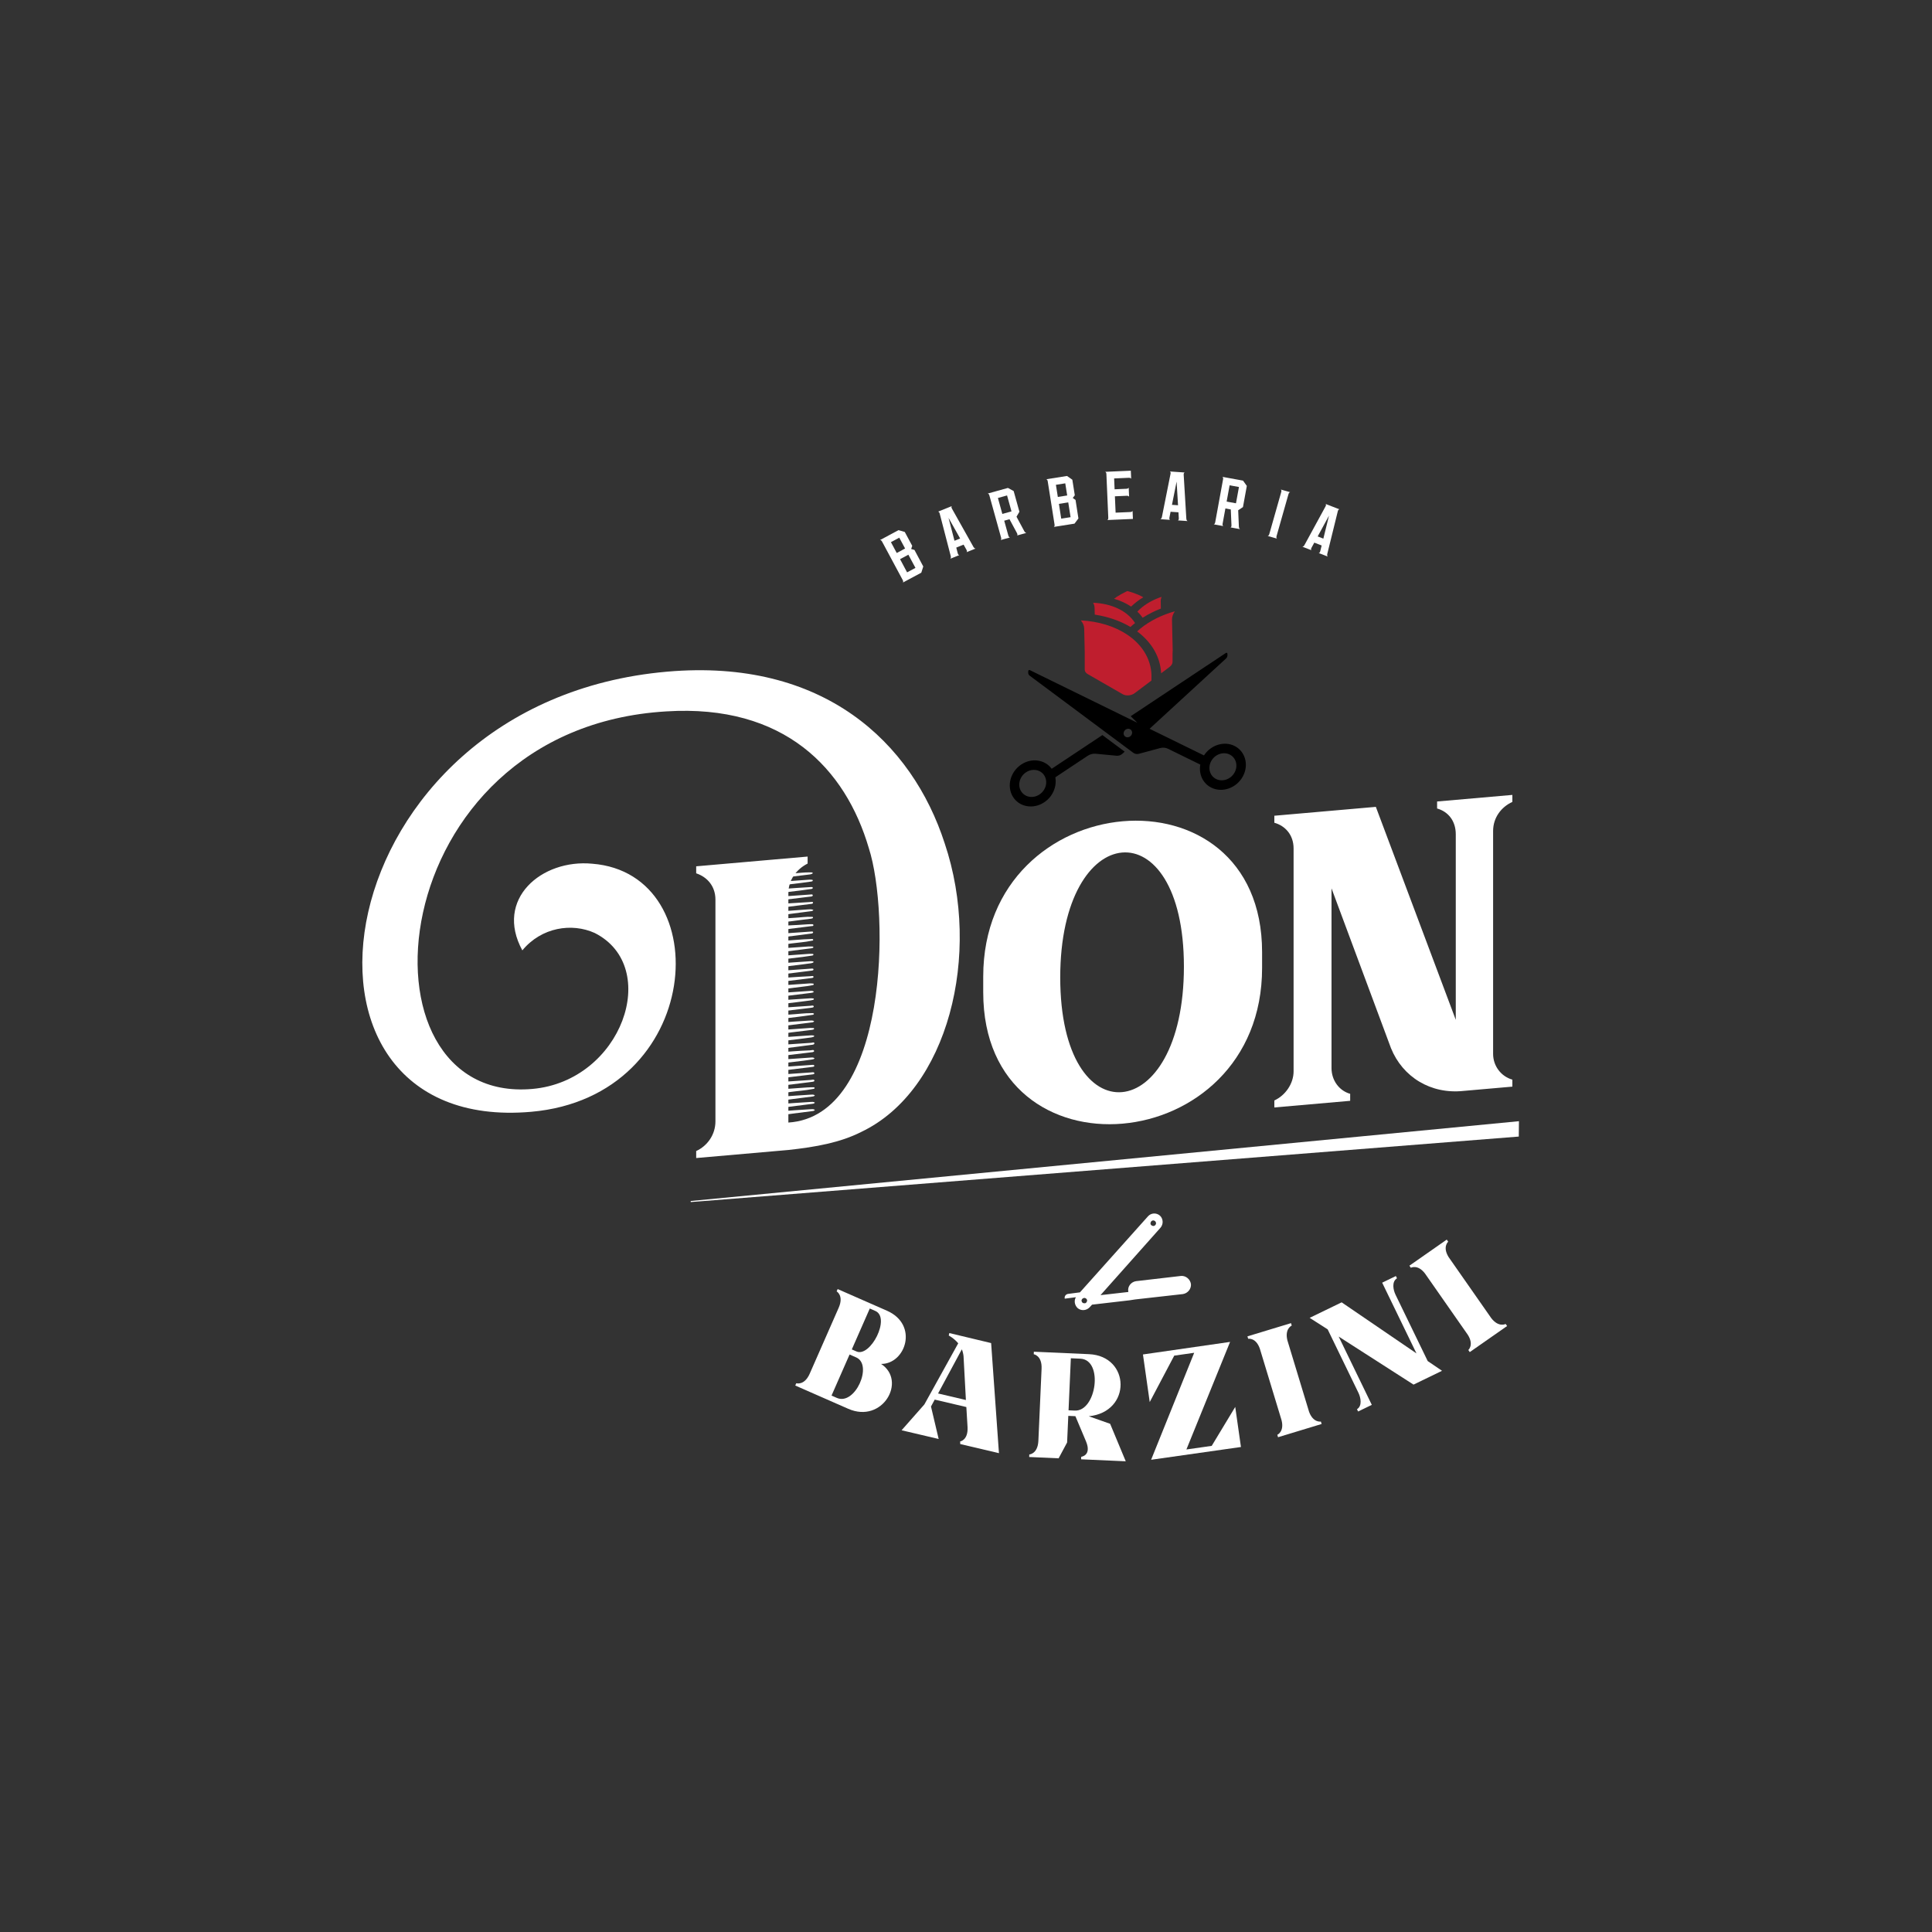 <?xml version="1.0" encoding="UTF-8"?>
<!DOCTYPE svg PUBLIC "-//W3C//DTD SVG 1.1//EN" "http://www.w3.org/Graphics/SVG/1.1/DTD/svg11.dtd">
<!-- Creator: CorelDRAW 2018 (64 Bit) -->
<svg xmlns="http://www.w3.org/2000/svg" xml:space="preserve" width="127mm" height="127mm" version="1.1" style="shape-rendering:geometricPrecision; text-rendering:geometricPrecision; image-rendering:optimizeQuality; fill-rule:evenodd; clip-rule:evenodd"
viewBox="0 0 12700 12700"
 xmlns:xlink="http://www.w3.org/1999/xlink">
 <rect x="0" y="0" width="12700" height="12700" fill="#333333" stroke="none"/>
 <defs>
  <style type="text/css">
   <![CDATA[
    .fil3 {fill:white}
    .fil2 {fill:black;fill-rule:nonzero}
    .fil1 {fill:#BF1E2E;fill-rule:nonzero}
    .fil0 {fill:white;fill-rule:nonzero}
   ]]>
  </style>
 </defs>
 <g id="Camada_x0020_1">
  <g id="_1899203643296">
   <polygon class="fil0" points="9983.67,7471.19 9984.79,7370.17 4540.49,7894.79 4540.49,7901.75 "/>
   <path class="fil0" d="M5599.35 8870.4l30.61 13.41c91.66,40.27 226.1,-221.41 124.27,-266.2l-36.7 -16.11 -118.18 268.9zm-14.7 33.47l-118.57 269.87 34.63 15.27c120.18,52.74 238.81,-217.17 127.74,-265.92l-43.8 -19.22zm-78.3 -430.21l323.93 142.28c209.9,92.16 123.02,350.58 -38.34,349.92 170.01,111 10.26,394.24 -215.84,294.94l-348.41 -153.02 6.65 -15.2c0,0 53.19,17.29 88.42,-62.86l190.38 -433.22c35.23,-80.15 -13.52,-107.61 -13.52,-107.61l6.73 -15.23z"/>
   <path class="fil0" d="M6349.37 9203.02l-15.54 -288.32c-1.86,-16.39 -5.33,-30.89 -11.21,-44.79l-156.24 290.08 182.99 43.03zm-422.79 198.89l149.66 -169.76 222.64 -401.95c-28.58,-34.07 -62.3,-51.09 -62.3,-51.09l3.85 -16.21 274.77 65.79 51.41 723.72 -254.46 -59.84 -0.53 -17.23c0,0 53.29,-7.91 48.53,-94.47l-7.91 -131.67 -207.93 -48.87 -24.41 45.52 50.36 213.35 -243.68 -57.29z"/>
   <path class="fil0" d="M7024.05 9270.66l41.15 1.86c142.3,6.3 189.75,-334.42 36.31,-341.28l-62.27 -2.73 -15.19 342.15zm-227.95 -385.19l362.45 16.14c272.36,12.12 281.64,379.8 -1.44,408.27l140.39 49.51 102.63 246.44 -293.44 -13.05 0.74 -16.57c0,0 70.56,-7.98 31.23,-101.83l-69.51 -165.07 -46.71 -2.09 -7.77 174.93 -55.82 104.08 -193.43 -8.62 0.73 -16.63c0,0 55.83,-3.05 59.71,-90.55l20.97 -472.83c3.89,-87.51 -51.48,-95.49 -51.48,-95.49l0.75 -16.64z"/>
   <polygon class="fil0" points="7849.99,8892.59 7718.88,8911.25 7557.74,9216.36 7513.2,8903.55 8085.93,8820.99 7798.86,9528.07 7965.19,9504.44 8119.82,9248.4 8157.36,9511.82 7566.84,9595.8 "/>
   <path class="fil0" d="M8200.04 8784.57l286.45 -86.95 4.79 15.93c0,0 -47.34,20.17 -28.74,96.76l142.61 469.91c27.14,74.03 77.74,64.47 77.74,64.47l4.87 15.9 -286.51 86.98 -4.79 -15.94c0,0 47.34,-20.2 27.69,-96.47l-142.65 -469.91c-26.02,-74.35 -76.62,-64.79 -76.62,-64.79l-4.84 -15.89z"/>
   <path class="fil0" d="M8609.06 8662.86l210.28 -101.96 491.78 335.62 -225.44 -464.84 90.16 -43.7 7.22 14.95c-36.11,22.49 -24.45,77.14 -9.42,108.1l211.35 435.85 94.16 64.01 -187.23 90.83 -492.08 -315.77 217.7 448.84 -90.1 43.69 -7.25 -14.95c36.06,-22.41 24.4,-77.17 9.41,-108.06l-202.21 -416.94 -118.33 -75.67z"/>
   <path class="fil0" d="M9264.73 8319.97l245.4 -171.36 9.53 13.62c0,0 -38.77,33.9 2.62,100.95l281.29 402.62c48.67,61.98 93.81,37.19 93.81,37.19l9.56 13.65 -245.43 171.38 -9.46 -13.62c0,0 38.76,-33.87 -3.6,-100.29l-281.22 -402.62c-47.84,-62.61 -92.97,-37.86 -92.97,-37.86l-9.53 -13.66z"/>
   <path class="fil0" d="M6017.71 3732.93l-46.55 -86.66 -54.65 29.34 46.32 86.77 54.88 -29.45zm-123.02 -97.87l54.94 -29.49 -38.2 -71.11 -54.9 29.41 38.16 71.19zm40.66 194.3l-0.18 -0.34c0.84,-1.02 1.47,-2.28 1.72,-3.78 0.28,-1.27 0.28,-2.87 -0.04,-4.8 -0.24,-1.92 -1.12,-4.17 -2.48,-6.76l-136.53 -254.29c-1.44,-2.66 -2.84,-4.62 -4.27,-5.88 -1.41,-1.3 -2.74,-2.1 -3.89,-2.52 -1.4,-0.5 -2.77,-0.7 -4.06,-0.53l-0.32 -0.59 120.88 -64.89 41.21 11.7 49.02 91.25 -6.79 21.05 21.53 6.12 57.92 108.69 -13.02 40.8 -120.7 64.77z"/>
   <path class="fil0" d="M6274.38 3554.65l37.08 -14.89 -76.3 -135.78 39.22 150.67zm-24.45 101.55l-73.18 -281.67c-0.81,-2.95 -1.71,-5.18 -2.8,-6.62 -1.08,-1.51 -2.13,-2.52 -3.12,-3.12 -1.19,-0.77 -2.41,-1.12 -3.67,-1.12l-0.21 -0.63 89.12 -35.86 0.21 0.64c-0.88,0.83 -1.51,1.95 -1.82,3.32 -0.32,1.05 -0.36,2.55 -0.08,4.38 0.22,1.81 1.09,4.02 2.56,6.76l142.45 253.69c1.44,2.63 2.98,4.59 4.55,5.95 1.57,1.33 2.94,2.27 4.16,2.84 1.51,0.69 2.95,1.01 4.31,0.94l0.18 0.42 -58.1 23.43 -0.14 -0.45c0.88,-0.85 1.44,-1.93 1.72,-3.41 0.28,-1.15 0.28,-2.66 -0.07,-4.51 -0.28,-1.82 -1.15,-4.06 -2.59,-6.65l-19.26 -34.32 -48.11 19.4 9.87 38.06c0.77,2.91 1.72,5.12 2.81,6.62 1.15,1.54 2.13,2.6 3.05,3.29 1.15,0.88 2.37,1.26 3.63,1.26l0.15 0.39 -58.14 23.42 -0.14 -0.41c1.05,-0.88 1.86,-2.11 2.45,-3.72 0.57,-1.3 0.92,-2.9 1.1,-4.97 0.16,-2.03 -0.11,-4.45 -0.89,-7.35z"/>
   <path class="fil0" d="M6559.77 3273.48l29.1 104.87 60.17 -16.7 -29.15 -104.87 -60.12 16.7zm-66.11 -28.71l-0.2 -0.67 132.22 -36.7 37.64 20.45 37.82 136.22 -19.12 32.56 51.26 95.28c1.48,2.7 2.94,4.77 4.48,6.24 1.51,1.42 2.91,2.48 4.2,3.14 1.4,0.85 2.84,1.33 4.21,1.44l0.35 0.39 -60.37 16.73 -0.14 -0.41c0.94,-0.78 1.58,-1.76 1.99,-3.16 0.32,-1.08 0.39,-2.55 0.07,-4.41 -0.24,-1.78 -1.08,-4.03 -2.55,-6.73l-49.55 -92.05 -34.77 9.67 27.28 98.24c0.8,2.88 1.79,5.05 2.91,6.63 1.15,1.57 2.23,2.7 3.35,3.43 1.19,0.91 2.42,1.47 3.75,1.58l0.1 0.45 -60.26 16.7 -0.14 -0.46c1.13,-0.73 1.89,-1.85 2.49,-3.25 0.49,-1.19 0.88,-2.69 1.02,-4.66 0.14,-1.88 -0.21,-4.31 -0.96,-7.13l-77.2 -278.11c-0.84,-2.94 -1.79,-5.18 -2.88,-6.69 -1.15,-1.54 -2.2,-2.66 -3.25,-3.32 -1.19,-0.85 -2.46,-1.31 -3.75,-1.4z"/>
   <path class="fil0" d="M7037.46 3399.64l-15.31 -97.14 -61.31 9.67 15.1 97.17 61.52 -9.7zm-83.84 -132.96l61.53 -9.73 -12.6 -79.77 -61.53 9.74 12.6 79.76zm-25.7 196.9l-0.06 -0.48c1.15,-0.6 2.13,-1.62 2.9,-2.98 0.7,-1.09 1.15,-2.59 1.54,-4.49 0.35,-1.88 0.32,-4.31 -0.18,-7.21l-45.02 -285.07c-0.5,-3.01 -1.16,-5.32 -2.11,-7 -0.91,-1.65 -1.82,-2.87 -2.86,-3.65 -1.13,-0.97 -2.32,-1.57 -3.62,-1.85l-0.1 -0.67 135.51 -21.39 35.05 24.62 16.18 102.31 -13.34 17.65 18.28 12.93 18.87 121.64 -25.76 34.24 -135.28 21.4z"/>
   <path class="fil0" d="M7279.5 3417.93c1.22,-0.48 2.24,-1.4 3.15,-2.62 0.77,-1.02 1.44,-2.49 1.99,-4.27 0.6,-1.86 0.81,-4.27 0.67,-7.25l-12.47 -288.29c-0.14,-3.09 -0.59,-5.47 -1.33,-7.22 -0.69,-1.74 -1.5,-3.04 -2.38,-3.92 -0.97,-1.08 -2.07,-1.85 -3.33,-2.24l-0.03 -0.7 167.73 -7.25 2.28 52.39 -0.46 0c-0.49,-1.19 -1.4,-2.21 -2.66,-3.09 -1.01,-0.76 -2.45,-1.47 -4.27,-2.02 -1.83,-0.57 -4.24,-0.78 -7.32,-0.71l-97.31 4.28 3.08 71.36 78.57 -3.43c3.09,-0.15 5.47,-0.59 7.26,-1.37 1.75,-0.73 3.08,-1.58 4.06,-2.45 1.15,-0.91 1.95,-2.03 2.34,-3.25l0.5 -0.04 2.52 58.87 -0.43 0.03c-0.52,-1.22 -1.4,-2.21 -2.69,-3.08 -0.98,-0.77 -2.45,-1.48 -4.28,-2.04 -1.74,-0.59 -4.24,-0.77 -7.27,-0.66l-78.62 3.43 4.69 107.54 97.35 -4.17c3.05,-0.18 5.46,-0.59 7.25,-1.37 1.72,-0.76 3.08,-1.54 4.06,-2.48 1.19,-0.91 1.96,-1.99 2.38,-3.25l0.46 0 2.27 52.44 -167.73 7.29 -0.03 -0.46z"/>
   <path class="fil0" d="M7703.94 3318.52l39.88 2.75 -9.42 -155.47 -30.46 152.72zm-66.29 80.7l57 -285.38c0.64,-3.02 0.74,-5.43 0.43,-7.21 -0.36,-1.79 -0.81,-3.15 -1.44,-4.1 -0.77,-1.26 -1.71,-2.1 -2.84,-2.62l0.07 -0.67 95.85 6.58 -0.04 0.67c-1.15,0.38 -2.21,1.12 -3.15,2.17 -0.73,0.83 -1.4,2.16 -1.96,3.95 -0.6,1.72 -0.81,4.14 -0.63,7.19l17.47 290.45c0.18,3.02 0.67,5.4 1.51,7.29 0.83,1.89 1.68,3.36 2.52,4.41 1.05,1.29 2.24,2.21 3.46,2.73l0 0.46 -62.5 -4.31 0 -0.45c1.19,-0.35 2.2,-1.16 3.05,-2.32 0.73,-0.87 1.4,-2.27 1.95,-4.06 0.53,-1.78 0.71,-4.17 0.53,-7.14l-2.31 -39.25 -51.79 -3.57 -7.67 38.58c-0.59,2.95 -0.73,5.29 -0.39,7.14 0.36,1.86 0.75,3.33 1.3,4.31 0.67,1.26 1.58,2.18 2.7,2.66l-0.04 0.5 -62.46 -4.31 0.03 -0.43c1.3,-0.34 2.59,-1.12 3.78,-2.27 1.08,-0.91 2.14,-2.24 3.16,-3.99 1.04,-1.72 1.88,-4.1 2.41,-7.01z"/>
   <path class="fil0" d="M8082.89 3190.1l-19.58 107.02 61.4 11.24 19.57 -107.05 -61.39 -11.21zm-46.92 -54.73l0.11 -0.66 134.98 24.68 24.9 34.81 -25.39 139.09 -31.4 20.94 4.54 108.09c0.18,3.09 0.6,5.57 1.3,7.57 0.74,1.92 1.54,3.54 2.42,4.69 0.91,1.44 1.92,2.45 3.18,3.12l0.11 0.48 -61.6 -11.23 0.07 -0.46c1.16,-0.25 2.18,-0.94 3.16,-1.99 0.77,-0.85 1.47,-2.14 2.03,-3.89 0.52,-1.78 0.74,-4.13 0.63,-7.14l-4.49 -104.53 -35.46 -6.51 -18.32 100.32c-0.56,2.95 -0.63,5.36 -0.28,7.25 0.35,1.93 0.81,3.47 1.5,4.55 0.67,1.4 1.58,2.42 2.66,3.05l-0.07 0.45 -61.48 -11.24 0.07 -0.42c1.29,-0.25 2.48,-0.84 3.64,-1.92 0.98,-0.77 1.93,-2.03 2.94,-3.72 0.95,-1.67 1.68,-3.95 2.25,-6.86l51.89 -283.91c0.49,-2.98 0.62,-5.4 0.32,-7.28 -0.32,-1.86 -0.82,-3.33 -1.48,-4.38 -0.7,-1.3 -1.64,-2.24 -2.73,-2.95z"/>
   <path class="fil0" d="M8333.62 3522.92c1.3,-0.11 2.52,-0.63 3.74,-1.54 1.09,-0.74 2.21,-1.85 3.3,-3.47 1.12,-1.54 2.1,-3.74 2.9,-6.58l78.86 -277.65c0.88,-2.94 1.19,-5.32 1.05,-7.21 -0.14,-1.89 -0.49,-3.4 -1.05,-4.52 -0.56,-1.33 -1.4,-2.38 -2.42,-3.15l0.18 -0.64 60.12 17.07 -0.17 0.66c-1.3,0.1 -2.56,0.6 -3.72,1.43 -1.08,0.64 -2.16,1.72 -3.32,3.26 -1.15,1.51 -2.14,3.71 -2.98,6.62l-78.85 277.68c-0.81,2.83 -1.12,5.18 -0.95,7.17 0.14,1.9 0.49,3.51 1.02,4.67 0.55,1.43 1.36,2.52 2.41,3.25l-0.1 0.46 -60.16 -17.09 0.14 -0.42z"/>
   <path class="fil0" d="M8661.76 3526.2l37.26 14.5 37.22 -151.24 -74.48 136.74zm-87.23 57.36l139.26 -255.52c1.44,-2.67 2.28,-4.94 2.52,-6.76 0.15,-1.82 0.15,-3.25 -0.17,-4.37 -0.38,-1.37 -1.02,-2.49 -1.89,-3.33l0.25 -0.59 89.5 34.73 -0.18 0.66c-1.26,-0.03 -2.48,0.36 -3.67,1.12 -0.99,0.6 -1.97,1.61 -3.05,3.16 -1.08,1.47 -1.97,3.74 -2.73,6.68l-69.61 282.59c-0.77,2.83 -0.98,5.32 -0.77,7.39 0.24,2.03 0.63,3.67 1.12,4.9 0.59,1.54 1.47,2.73 2.48,3.67l-0.17 0.43 -58.37 -22.66 0.17 -0.46c1.2,0 2.42,-0.41 3.54,-1.26 1.05,-0.66 2.06,-1.78 3.07,-3.32 1.1,-1.54 1.97,-3.78 2.7,-6.65l9.38 -38.21 -48.34 -18.77 -18.81 34.53c-1.44,2.62 -2.25,4.87 -2.49,6.72 -0.21,1.86 -0.24,3.33 -0.04,4.52 0.28,1.4 0.85,2.55 1.76,3.37l-0.15 0.41 -58.4 -22.66 0.18 -0.42c1.36,0.04 2.83,-0.31 4.33,-1.01 1.27,-0.56 2.66,-1.51 4.2,-2.87 1.48,-1.37 2.95,-3.4 4.38,-6.02z"/>
   <path class="fil1" d="M7515.48 3926.15c-10.54,-6.09 -21.92,-11.87 -33.83,-16.91 -20.9,-8.86 -42.26,-15.82 -58.19,-20.45 -7.88,-2.31 -8.3,-2.27 -12.79,-3.43 -4.4,2.07 -4.9,2.03 -12.67,5.88 -15.69,7.81 -36.66,19.02 -57.12,32 -6.26,4 -11.37,8.59 -17.33,12.83 41.5,12.18 79.1,29.41 111.74,51.37 23.67,-22.9 50.49,-43.64 80.19,-61.29z"/>
   <path class="fil1" d="M7196.33 4040.15c86.8,13.3 166.82,40.79 234.65,81.06 9.8,-8.76 19.74,-17.36 30.29,-25.56 -50.36,-79.98 -154.63,-128.97 -275.62,-133.28 5.82,10.16 9.28,21.54 9.56,33.51l1.12 44.27z"/>
   <path class="fil1" d="M7411.08 4172.76c-83.02,-55.99 -190.38,-88.67 -306.56,-94.65 13.55,15.33 22.01,33.69 22.47,54.24l3.43 151.17 0 117.34c0,12.11 7.04,23.07 19.33,30.15l230.27 132.36c22.41,12.85 56.59,9.87 78.93,-6.97l109.84 -82.57c0.21,-4.3 0.32,-8.58 0.39,-12.82 5.01,-112.36 -51.5,-216.36 -158.1,-288.25z"/>
   <path class="fil1" d="M7708.69 4274.56c-0.04,-0.56 -0.07,-1.09 -0.04,-1.64l-0.9 -39.89 0 -0.04 -3.62 -158.17c-0.48,-19.85 6.73,-39.08 18.7,-56.54 -84.84,23.52 -163,62.22 -225.99,113.02 -7.63,6.14 -14.5,12.83 -21.68,19.3 88.07,65.62 142.1,151.97 154.88,246.94 -0.1,0.1 -0.17,0.17 -0.24,0.27 0.69,5.22 1.33,10.41 1.99,15.52 0.32,4.03 0.74,8.02 0.95,12.08 0.14,-0.14 0.24,-0.28 0.38,-0.39 0.03,0.15 0.03,0.29 0.07,0.43l55.29 -41.57c12.26,-9.24 19.27,-21.39 19.27,-33.51l0 -55.19c0.73,-6.54 1.08,-13.12 0.97,-19.71l-0.03 -0.91z"/>
   <path class="fil1" d="M7490.99 4005.71c-5.11,4.66 -9.72,9.78 -14.49,14.71 13.09,12.43 24.62,25.88 34.77,40.2 37.05,-23.43 77.25,-43.53 119.72,-60.23l-0.97 -47.86c-0.25,-9.88 1.92,-19.72 5.53,-29.18 -54.81,18.11 -104.84,46.12 -144.56,82.36z"/>
   <path class="fil2" d="M6832.93 5222.64c-42.33,28.15 -96.65,18.34 -121.05,-21.85 -24.44,-40.17 -9.88,-95.77 32.42,-123.89 42.34,-28.15 96.65,-18.35 121.09,21.85 24.41,40.16 9.88,95.77 -32.46,123.89zm80.25 -169.06c-44.08,-60.58 -131.34,-73.68 -200.07,-27.94 -72.07,47.9 -96.86,142.62 -55.26,211.08 41.6,68.45 134.15,85.16 206.28,37.22 56.66,-37.68 84.07,-104.24 73.05,-164.27l212.33 -141.18c15.97,-10.64 34.7,-15.52 52.88,-13.76l137.9 13.13c13.27,1.26 26.96,-3.39 37.5,-12.78l15.2 -14.01 -146.51 -109.08 -333.3 221.59z"/>
   <path class="fil2" d="M8115.52 5077.99c-24.44,44.48 -78.76,63.76 -121.09,43.04 -42.34,-20.74 -56.87,-73.75 -32.46,-118.22 24.44,-44.47 78.75,-63.76 121.09,-43.03 42.3,20.73 56.86,73.74 32.46,118.21zm-701.52 -231.45c-15.45,1.33 -27.91,-10.06 -27.91,-25.5 0,-15.41 12.46,-29.03 27.91,-30.36 15.4,-1.37 27.94,10.05 27.94,25.46 0,15.44 -12.54,29.03 -27.94,30.4zm700.25 56.47c-68.66,-33.61 -155.78,-5.36 -199.9,62.79l-357.67 -175.19 502.5 -461.94c6.34,-5.85 9.9,-14.15 9.59,-22.4l-0.38 -9.39c-0.18,-5.01 -5.64,-7.57 -10.02,-4.66l-625.74 415.79 43.9 43.35 -707.26 -346.49c-4.34,-2.13 -9.84,1.36 -10.02,6.4l-0.34 9.46c-0.35,8.34 3.22,16 9.59,20.73l681.35 507.18c10.54,7.53 24.23,9.8 37.54,6.2l137.86 -37.25c18.18,-4.91 36.91,-3.3 52.91,4.51l212.1 103.93c-11.17,62.04 16.2,123.95 72.97,151.75 72.13,35.3 164.68,2.43 206.28,-73.32 41.6,-75.73 16.81,-166.11 -55.26,-201.45z"/>
   <path class="fil0" d="M5661.65 7440.72c-138,69.61 -295.29,98.71 -479.3,118.64l-605.92 53.01 0 -46.01c72.82,-33.24 126.5,-106.98 126.5,-195.15l0 -1457.39c0,-88.24 -53.68,-148.75 -126.5,-173.08l0 -46.01 732.47 -64.05 0 46.01c-72.9,37.05 -126.55,106.95 -126.55,195.19l0 1507.21c655.72,-41.98 667.24,-1373.88 529.17,-1802.86 -153.41,-523.46 -556.06,-948.49 -1330.7,-899.89 -1886.8,111.42 -2086.18,2587.19 -882.06,2481.87 590.62,-51.68 851.39,-803.15 410.36,-1025.36 -149.56,-67.48 -348.98,-38.51 -475.54,114.4 -184.07,-336.72 126.56,-601.66 460.23,-569.54 828.32,65.66 736.3,1531.06 -402.66,1630.75 -1779.43,155.69 -1372.88,-2694.95 893.52,-2893.21 1027.74,-89.96 1610.66,465.02 1825.42,1128.9 245.43,730.23 23,1624.11 -548.44,1896.57z"/>
   <path class="fil0" d="M7782.45 6353.89c0,-1047.03 -813.01,-975.88 -813.01,71.08 0,1054.74 813.01,979.8 813.01,-71.08zm-1319.22 65.55c0,-1254.15 1833.12,-1414.53 1833.12,-160.37l0 103.58c0,1257.93 -1833.12,1418.3 -1833.12,160.37l0 -103.58z"/>
   <path class="fil0" d="M8752.68 7020.75c0,80.53 49.83,148.98 122.67,169.47l0 46.02 -498.49 43.62 0 -46c72.83,-33.24 126.54,-110.8 126.54,-191.31l0 -1465.09c0,-88.2 -53.71,-148.71 -126.54,-169.19l0 -46.02 667.24 -58.37 525.42 1399.93 0 -1219.63c0,-88.2 -49.9,-149.03 -122.74,-169.55l0 -46.01 494.68 -43.28 0 46.01c-72.83,33.27 -126.54,103.16 -126.54,191.37l0 1465.09c0,80.54 53.71,148.68 126.54,169.13l0 46.01 -322.11 28.22c-214.76,22.63 -398.81,-91.7 -475.53,-280.58l-391.14 -1051.13 0 1181.29z"/>
   <path class="fil0" d="M5344.32 6563.06c-5.04,-0.56 -10.09,-1.26 -15.17,-0.94 -61.06,3.92 -122.13,8.02 -183.16,12.15 -32.75,2.24 -65.45,4.51 -98.19,6.76l0.6 29.49c63.13,-7.54 126.26,-15.1 189.39,-22.69 30.78,-3.72 61.56,-7.75 92.34,-11.78 4.59,-0.59 9.15,-1.78 13.63,-3.25 2.76,-0.92 6.58,-1.82 6.23,-5.99 -0.24,-3.08 -3.26,-3.5 -5.67,-3.75z"/>
   <path class="fil0" d="M5326.71 6430.2c7.49,-1.09 21.15,-0.45 20.93,-8.79 -0.2,-8.9 -13.27,-4.77 -21,-4.38 -93.85,4.56 -187.73,11.84 -281.61,18.81l0.57 29.55c47.03,-5.71 94.05,-11.52 141.07,-17.9 46.69,-6.33 93.43,-10.46 140.04,-17.29z"/>
   <path class="fil0" d="M5332.66 6819.62c5.08,-0.7 10.12,-2.46 15.05,-4.2 1.72,-0.6 4.03,-2.34 4.45,-3.88 0.77,-3.12 -1.89,-4.42 -4.41,-4.74 -5.04,-0.59 -10.08,-1.43 -15.16,-1.08 -71.86,4.79 -143.67,9.84 -215.53,14.71 -21.5,1.47 -43.06,2.83 -64.57,4.3l0.56 29.31c67.06,-8.02 134.11,-16 201.17,-24.09 26.16,-3.15 52.28,-6.69 78.44,-10.33z"/>
   <path class="fil0" d="M5341.51 6757.47c-4.52,-0.56 -9.17,-0.73 -13.76,-0.42 -85.16,6.02 -170.39,12.32 -255.55,18.18 -6.9,0.44 -13.76,0.8 -20.63,1.22l0.53 28.64c10.19,-1.26 20.42,-2.31 30.64,-3.68 84.11,-11.03 168.25,-20.86 252.4,-31.22 2.06,-0.25 4.17,-0.39 6.13,-1.06 4.16,-1.44 10.54,-1.71 10.29,-7.49 -0.2,-4.97 -6.3,-3.68 -10.05,-4.17z"/>
   <path class="fil0" d="M5326.36 6625.36c8.34,-1.03 23.4,-2 22.83,-8.55 -0.87,-10.89 -14.67,-5.68 -23.11,-5.11 -92.41,6.09 -184.89,12.36 -277.33,18.63l0.56 28.88c36.42,-4.55 72.88,-9.1 109.29,-13.55 55.93,-6.86 111.84,-13.31 167.76,-20.3z"/>
   <path class="fil0" d="M5333.1 6075.12c-29.7,0.04 -59.45,3.89 -89.22,5.08 -68.42,2.77 -136.91,7.95 -205.41,13.69l0.6 30.75c98.15,-12.19 196.34,-24.34 294.49,-36.73 4.9,-0.6 13.48,1.12 13.34,-6.94 -0.18,-6.68 -8.65,-5.85 -13.8,-5.85z"/>
   <path class="fil0" d="M5330.47 6234.02c3.08,-0.39 6.17,-1.02 9.17,-1.86 3.05,-0.84 6.94,-2.27 7.04,-5.53 0.14,-4.56 -4.34,-4.8 -7.84,-4.87 -9.14,-0.17 -18.38,-0.56 -27.59,0.07 -87.79,6.13 -175.55,12.43 -263.29,18.67 -2.24,0.14 -4.45,0.27 -6.69,0.44l0.59 29.42c26.93,-3.39 53.93,-6.82 80.85,-10.22 69.27,-8.68 138.5,-17.37 207.76,-26.12z"/>
   <path class="fil0" d="M5334.47 6026.91c-33.69,-1.83 -67.68,3.57 -101.48,5.53 -65.12,3.85 -130.29,8.72 -195.42,13.63l0.55 30.14c96.65,-12.15 193.33,-24.5 289.94,-36.83 2.07,-0.25 4.17,-0.39 6.13,-1.03 4.27,-1.29 10.55,-1.77 10.33,-7.38 -0.14,-4.9 -6.16,-3.85 -10.05,-4.06z"/>
   <path class="fil0" d="M5329.24 6367.47c-78.54,5.46 -157.06,11.28 -235.59,16.67 -16.53,1.12 -33.06,2.13 -49.59,3.18l0.59 28.89c59.61,-7.21 119.23,-14.4 178.87,-21.64 35.41,-4.27 70.84,-8.55 106.21,-13.37 6.58,-0.92 17.89,-0.75 17.72,-8.83 -0.21,-7.42 -11.35,-5.4 -18.21,-4.9z"/>
   <path class="fil0" d="M5326.5 6123.94c-95.66,6.66 -191.4,13.42 -287.07,20.1l0.53 28.99c62.09,-7.45 124.1,-14.88 186.18,-22.37 33.34,-4.06 66.67,-8.26 99.97,-12.96 7.08,-1.02 18.91,-0.84 18.91,-9.42 0.04,-7.07 -11.58,-4.83 -18.52,-4.34z"/>
   <path class="fil0" d="M5329.75 5844.18c5.08,-0.77 13.34,-1.01 12.96,-8.29 -0.25,-5.47 -8.02,-5.02 -12.81,-4.77 -30.78,1.65 -61.6,3.57 -92.38,5.78 -67.9,4.83 -135.83,9.76 -203.7,14.67l0.53 29.27c75.91,-9.06 151.84,-18.13 227.75,-27.28 22.58,-2.73 45.14,-5.87 67.65,-9.38z"/>
   <path class="fil0" d="M5334.12 6184.14c4.35,-0.91 11.35,-0.38 11.57,-5.88 0.28,-6.41 -6.87,-5.71 -11.7,-5.57 -16.39,0.46 -32.78,0.91 -49.2,2.03 -81.48,5.77 -162.93,11.59 -244.45,17.44l0.59 30c54.18,-6.51 108.38,-13.12 162.52,-20.51 43.55,-5.92 87.29,-8.26 130.67,-17.51z"/>
   <path class="fil0" d="M5329.65 7112.73c8.72,-1.12 24.75,-1.79 23.99,-9.14 -1.23,-10.75 -15.97,-5 -25.04,-4.41 -90.13,5.92 -180.34,12.04 -270.51,18.11l0.6 29.06c8.75,-1.05 17.51,-2.11 26.26,-3.16 81.59,-10.01 163.15,-20.06 244.7,-30.46z"/>
   <path class="fil0" d="M5332.35 7000.47c-78.51,5.25 -157.05,10.99 -235.59,16.35 -13.48,0.94 -27.03,1.75 -40.55,2.63l0.56 28.39c0.21,0 0.42,-0.04 0.6,-0.07 91.84,-11.45 183.73,-22.27 275.54,-33.44 7.46,-0.91 20.17,-1.09 19.95,-8.02 -0.27,-8.79 -12.84,-6.37 -20.51,-5.84z"/>
   <path class="fil0" d="M5330.03 7049.69c-90.98,6.26 -181.92,12.68 -272.86,19.02l0.57 28.36c90.9,-11.81 181.91,-22.21 272.88,-33.3 8.37,-1.02 23.08,-1.3 22.65,-8.62 -0.59,-9.73 -14.56,-6.06 -23.24,-5.46z"/>
   <path class="fil0" d="M5324.59 6918.33c9.66,-1.26 27.41,-1.19 26.99,-9.32 -0.55,-11.21 -16.94,-4.86 -26.26,-4.52 -37.92,1.4 -75.88,3.65 -113.84,6.38 -52.38,3.75 -104.77,7.91 -157.12,11.91l0.57 28.63c28.29,-3.53 56.65,-7.17 84.98,-10.68 61.52,-7.59 123.12,-14.53 184.68,-22.4z"/>
   <path class="fil0" d="M5323.15 5929.64c-95.77,5.08 -191.64,12.19 -287.49,19.4l0.6 29.45c47.14,-5.78 94.33,-11.59 141.5,-17.37 48.75,-5.98 97.48,-11.8 146.2,-18.38 7.42,-1.01 20.97,-0.43 20.62,-9.1 -0.31,-8.23 -13.55,-4.42 -21.43,-4z"/>
   <path class="fil0" d="M5322.91 6513.79c-43.1,2.7 -86.24,6.05 -129.35,8.96 -48.91,3.33 -97.77,6.44 -146.68,9.67l0.55 29.34c94.7,-11.69 189.38,-23.32 284.06,-34.98 6.59,-0.8 13.28,-1.44 18.91,-8.05 -8.13,-7.21 -18.24,-5.5 -27.49,-4.94z"/>
   <path class="fil0" d="M5337.2 6270.23c-5.04,-0.49 -10.15,-0.7 -15.26,-0.31 -87.75,6.23 -175.53,12.81 -263.29,18.84 -5.46,0.37 -10.96,0.59 -16.43,0.97l0.57 28.72c77.95,-9.32 155.96,-18.6 233.94,-27.99 20.03,-2.41 39.99,-5.52 59.96,-8.64 4.26,-0.67 10.5,-1.65 10.43,-7.29 -0.04,-5.07 -6.14,-3.95 -9.92,-4.3z"/>
   <path class="fil0" d="M5341.96 6465.18c-6.55,-0.39 -13.21,-1.15 -19.79,-0.73 -80.12,5.5 -160.16,11.06 -240.24,16.8 -12.01,0.87 -23.96,1.79 -35.97,2.7l0.56 30.32c86.67,-10.68 173.37,-21.36 260.04,-32.15 11.76,-1.46 23.52,-3.95 35.26,-6.37 3.29,-0.66 7.95,-1.75 7.38,-6.51 -0.41,-3.36 -4.16,-3.88 -7.24,-4.06z"/>
   <path class="fil0" d="M5310.95 5978.02c-36.42,2.11 -72.88,5.57 -109.33,7.82 -54.98,3.39 -110.02,7.42 -165.04,11.51l0.6 29.98c37.08,-4.62 74.21,-9.17 111.29,-13.9 60.54,-7.67 121.05,-15.69 181.56,-23.64 5.53,-0.74 11.45,-0.63 17.09,-7.87 -11.73,-6.52 -24.2,-4.59 -36.17,-3.9z"/>
   <path class="fil0" d="M5323.22 5894.33c7.28,-0.9 19.47,-0.76 19.54,-8.69 0.07,-8.67 -11.94,-5.77 -19.12,-5.28 -80.08,5.53 -160.16,11.52 -240.24,16.99 -16.22,1.12 -32.39,2.06 -48.64,3.07l0.52 29c3.64,-0.42 7.25,-0.88 10.89,-1.33 92.37,-11.21 184.68,-22.35 277.05,-33.76z"/>
   <path class="fil0" d="M5326.5 5734.57c-39.39,-0.94 -79,5.07 -118.49,7.04 -58.66,2.91 -117.35,8.41 -176.07,12.88l0.56 28.86c92.51,-11.14 185.1,-22.13 277.61,-33.55 11.24,-1.36 23.36,-1.36 33.65,-9.8 -4.76,-6.76 -11.23,-5.29 -17.26,-5.43z"/>
   <path class="fil0" d="M5343.33 6319.47c-5.01,-0.59 -10.05,-1.4 -15.13,-1.04 -73.88,5 -147.77,10.25 -221.69,15.29 -21.11,1.44 -42.26,2.77 -63.34,4.17l0.52 29.63c69.79,-8.38 139.54,-16.75 209.29,-25.14 25.64,-3.12 51.31,-6.62 76.9,-10.2 4.55,-0.62 9.14,-2.2 13.56,-3.85 1.67,-0.62 3.88,-2.48 4.3,-4.06 0.77,-3.11 -1.85,-4.48 -4.41,-4.8z"/>
   <path class="fil0" d="M5339.7 7208.21c5.99,-0.78 12.43,-0.92 16.88,-8.23 -9.8,-6.73 -21.39,-4.53 -32.18,-4 -32.85,1.72 -65.69,4.07 -98.57,6.41 -55.26,4.03 -110.55,8.05 -165.84,12.08l0.53 28.61c23.81,-2.76 47.65,-5.57 71.43,-8.51 69.27,-8.55 138.49,-17.51 207.75,-26.36z"/>
   <path class="fil0" d="M5339.7 7256.08c5.99,-0.77 12.43,-0.91 16.88,-8.23 -9.8,-6.73 -21.39,-4.51 -32.18,-3.99 -32.85,1.71 -65.69,4.02 -98.57,6.4 -55.26,3.99 -110.55,8.02 -165.84,12.08l0.53 28.61c23.81,-2.8 47.65,-5.57 71.43,-8.51 69.27,-8.54 138.49,-17.51 207.75,-26.36z"/>
   <path class="fil0" d="M5339.7 7303.93c5.99,-0.73 12.43,-0.91 16.88,-8.23 -9.8,-6.69 -21.39,-4.51 -32.18,-3.96 -32.85,1.69 -65.69,4.03 -98.57,6.39 -55.26,4.02 -110.55,8.05 -165.84,12.11l0.53 28.6c23.81,-2.8 47.65,-5.6 71.43,-8.53 69.27,-8.55 138.49,-17.51 207.75,-26.38z"/>
   <path class="fil0" d="M5334.64 6659.96c-46.05,-0.6 -92.34,6.34 -138.53,8.79 -48.77,2.62 -97.59,6.09 -146.43,9.73l0.59 29.66c30.64,-3.85 61.31,-7.84 91.99,-11.52 64.67,-7.74 129.28,-14.98 193.85,-24.93 5.29,-0.8 11.62,-0.21 14.92,-7.08 -3.96,-5.94 -10.43,-4.58 -16.39,-4.65z"/>
   <path class="fil0" d="M5342.54 7147.16c-12.3,0.11 -24.58,0.18 -36.91,1.09 -82.18,5.92 -164.4,12.32 -246.58,17.79l0.55 29.34c45.91,-5.53 91.82,-11.27 137.73,-17.61 48.18,-6.66 96.54,-9.39 144.55,-19.08 4.93,-0.99 12.63,-0.46 12.91,-6.48 0.22,-6.06 -7.34,-5.08 -12.25,-5.05z"/>
   <path class="fil0" d="M5329 5782.7c-3.93,-0.66 -8.13,-0.28 -12.26,0 -89.29,6.4 -178.61,13.13 -267.91,19.26 -5.32,0.39 -10.65,0.56 -15.97,0.91l0.57 28.93c77.45,-9.26 154.87,-18.46 232.29,-27.74 21.05,-2.52 42.06,-5.7 63.06,-8.79 5.43,-0.81 13.87,-1.08 14.02,-7.28 0.14,-6.9 -8.69,-4.41 -13.8,-5.29z"/>
   <path class="fil0" d="M5325.61 6952.1c-84.14,5.64 -168.33,11.65 -252.5,17.72 -5.95,0.41 -11.87,0.87 -17.83,1.29l0.56 28.39c76.45,-9.1 152.92,-18.2 229.4,-27.37 17.93,-2.17 35.85,-5.11 53.79,-7.81 5.53,-0.85 11.37,-1.26 15.43,-7.81 -8.43,-6.93 -19.11,-5.08 -28.85,-4.41z"/>
   <path class="fil0" d="M5316.75 6708.99c-31.3,1.58 -62.6,3.82 -93.91,6.07 -57.39,4.17 -114.82,8.36 -172.24,12.56l0.6 28.65c94.11,-11.69 188.2,-23.33 282.33,-35.05 6.44,-0.8 13.52,-0.59 18.66,-8.65 -11.1,-6.27 -23.59,-4.16 -35.44,-3.58z"/>
   <path class="fil0" d="M5332.39 6854.96c-92.98,6.17 -185.97,12.5 -278.95,18.84l0.56 29.83c23.25,-2.66 46.51,-5.18 69.72,-8.02 69.27,-8.44 138.45,-17.58 207.68,-26.82 8.19,-1.12 22.1,-1.19 21.85,-10.61 -0.24,-9.66 -13.48,-3.71 -20.86,-3.22z"/>
   <path class="fil3" d="M7125.3 8532.23c10.93,-1.68 19.65,6.3 21.06,15.42 -0.46,9.38 -6.35,19.6 -15.73,19.18 -10.9,1.68 -19.29,-4.48 -20.98,-15.4 -1.4,-9.12 6.55,-17.79 15.65,-19.2zm452.63 -509.52c10.92,-1.69 19.57,6.3 20.98,15.41 1.71,10.92 -6.27,19.61 -15.38,21.01 -11.17,-0.14 -19.61,-6.3 -21.01,-15.42 0.14,-11.19 6.3,-19.6 15.41,-21zm-109.98 398.97l294.76 -34.24c31.23,-2.94 60.89,20.45 65.97,53.19 2.94,31.24 -20.44,60.93 -53.22,66.01l-313.22 35.19 -38.25 5.88 -245.32 28.47 -15.97 17.37c-20.83,21.85 -55.71,25.38 -79.37,4.8 -19.76,-19.33 -24.27,-48.47 -10.97,-71.01l-73.08 9.42 -0.84 -5.47c-0.14,-13.03 9.39,-23.82 22.13,-25.77l78.55 -10.26 446.73 -499.27c20.59,-23.7 55.75,-25.39 79.38,-4.79 21.86,20.86 23.54,55.99 2.98,79.65l-393.97 442.72 183.17 -20.73 -0.87 -5.47c-4.73,-30.94 18.66,-60.64 51.41,-65.69z"/>
  </g>
 </g>
</svg>
